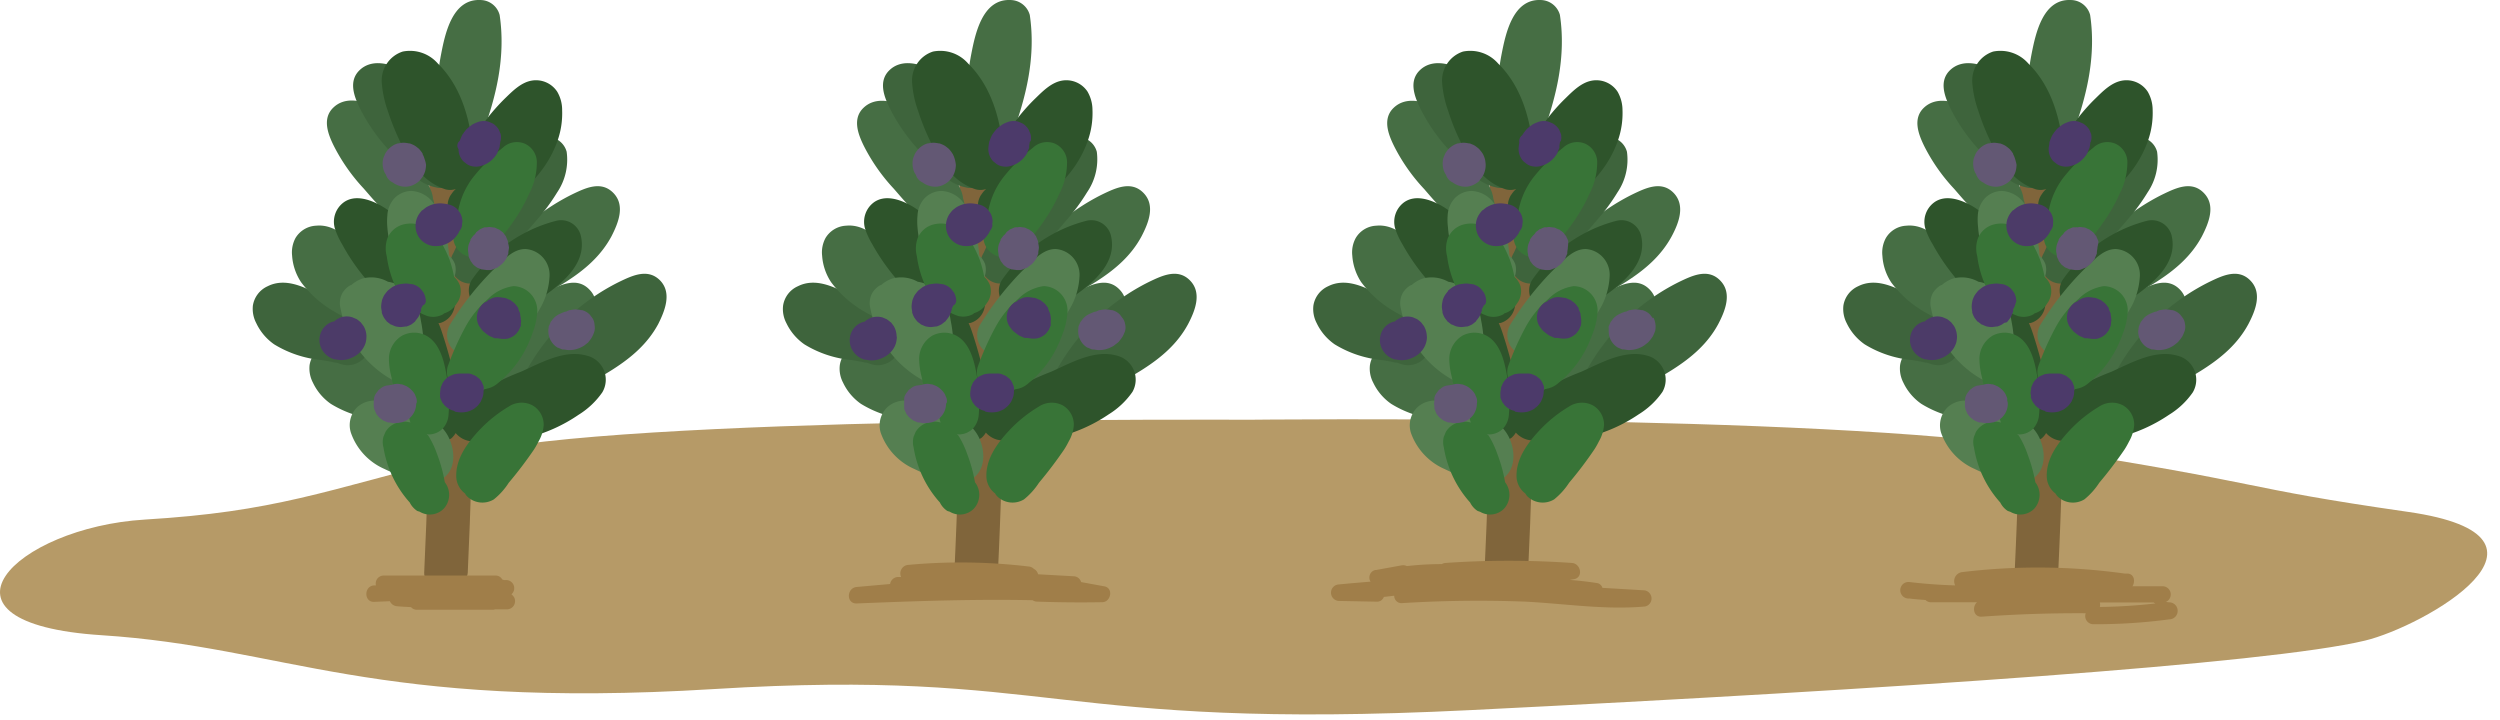 <svg width="118" height="34" fill="none" xmlns="http://www.w3.org/2000/svg"><path d="M58.879 19.813s-29.763-.185-36.736 1.61c-6.973 1.796-9.187 2.73-15.31 3.101-6.123.372-10.715 4.899-2.04 5.458 8.675.559 12.755 3.534 28.914 2.541 16.16-.993 15.812 1.983 35.716.993 19.904-.99 37.645-2.185 42.199-3.278 2.79-.668 10.231-4.9 2.046-6.076-8.185-1.177-6.43-1.311-17.204-2.985-10.773-1.674-37.585-1.364-37.585-1.364Z" fill="#B69A67"/><path d="M22.31 8.629c-.018-.856-2.074-.86-2.055 0 .132 6.136.055 12.269-.233 18.4-.04.855 2.015.855 2.056 0 .283-6.133.36-12.266.232-18.4Z" fill="#80653B"/><path d="M20.273 18.383a1.067 1.067 0 0 0-.505-.522l-2.102-1.165c-.704-.39-1.572-.774-2.36-.374a1.207 1.207 0 0 0-.694.912c-.03.285.025.573.158.827.19.403.482.748.847 1.002a5.18 5.18 0 0 0 2.198.737c.192.031.384.062.576.103l.103.022.062.019.062.018c.107.042.218.073.331.094a1.07 1.07 0 0 0 1.132-.684.9.9 0 0 0 .18-.262.968.968 0 0 0 .012-.727Z" fill="#466E44"/><path d="M17.598 15.572a1.068 1.068 0 0 0-.506-.521l-2.102-1.165c-.7-.387-1.572-.774-2.36-.374a1.207 1.207 0 0 0-.694.912c-.03.285.025.573.159.827.19.403.481.748.846 1.002a5.18 5.18 0 0 0 2.198.737c.192.031.385.062.577.103l.102.025h.062l.065.019c.107.042.219.073.332.093a1.064 1.064 0 0 0 1.128-.683.843.843 0 0 0 .18-.263.968.968 0 0 0 .013-.711Z" fill="#3E643C"/><path d="M18.782 14.42a1.065 1.065 0 0 0-.276-.67l-1.528-1.874c-.509-.625-1.176-1.305-2.053-1.224a1.2 1.2 0 0 0-.98.587c-.134.253-.189.542-.158.827.03.446.175.877.422 1.25a5.158 5.158 0 0 0 1.77 1.5c.168.1.335.2.496.313l.09.063.05.037.053.04c.083.081.174.152.272.213a1.07 1.07 0 0 0 1.302-.215.838.838 0 0 0 .264-.178.956.956 0 0 0 .276-.669ZM27.838 13.687c-.576-.625-1.33-.263-1.96.04a10.176 10.176 0 0 0-4.302 4.06.983.983 0 0 0-.022.873.94.94 0 0 0 .177.497.929.929 0 0 0 1.218.243c1.686-1.092 3.767-1.804 4.778-3.69.322-.618.666-1.44.111-2.023Z" fill="#466E44"/><path d="M31.183 13.265c-.58-.624-1.33-.262-1.959.04a10.177 10.177 0 0 0-4.303 4.06.974.974 0 0 0-.022.874c.008.178.07.35.177.493a.93.93 0 0 0 1.215.247c1.69-1.096 3.767-1.805 4.78-3.69.31-.619.64-1.44.112-2.024Z" fill="#3E643C"/><path d="M28.973 9.131c-.58-.624-1.33-.262-1.96.04a10.177 10.177 0 0 0-4.303 4.06.974.974 0 0 0-.022.874c.008.179.07.35.177.493a.93.93 0 0 0 1.216.247c1.69-1.096 3.766-1.805 4.78-3.69.323-.631.651-1.44.112-2.024Z" fill="#466E44"/><path d="M26.747 7.167a.938.938 0 0 0-1.158-.666.963.963 0 0 0-.433.248 15.35 15.35 0 0 0-3.748 5.183.951.951 0 0 0 .288 1.305.933.933 0 0 0 1.296-.29.93.93 0 0 0 .162-.113c.728-.818 1.475-1.62 2.185-2.454.357-.405.679-.84.961-1.302a2.75 2.75 0 0 0 .447-1.91Z" fill="#3E643C"/><path d="M20.438 9.387a1.366 1.366 0 0 0-.106-.424c-.316-.76-.696-1.491-1.134-2.186-.431-.68-.93-1.461-1.68-1.808-.562-.262-1.272-.368-1.768.094-.555.512-.276 1.249 0 1.81a8.722 8.722 0 0 0 1.41 2.018c.596.677 1.24 1.523 2.17 1.717a.958.958 0 0 0 .715-.097.97.97 0 0 0 .448-.568 1.065 1.065 0 0 0-.055-.556Z" fill="#466E44"/><path d="M21.675 7.614a1.412 1.412 0 0 0-.106-.416c-.316-.759-.694-1.49-1.131-2.185-.434-.678-.93-1.458-1.684-1.808-.561-.259-1.271-.368-1.767.094-.555.515-.276 1.249 0 1.81a8.676 8.676 0 0 0 1.41 2.02c.596.678 1.24 1.524 2.17 1.715.242.062.497.028.713-.096a.967.967 0 0 0 .447-.566c.035-.19.017-.387-.052-.568Z" fill="#3E643C"/><path d="M23.581.701a.947.947 0 0 0-.908-.7c-1.327-.062-1.668 1.593-1.86 2.595a11.356 11.356 0 0 0-.137 3.304c.027.196.099.383.211.546a1.16 1.16 0 0 0 .685.625c.506.196.999-.222 1.16-.662.7-1.84 1.144-3.74.85-5.708Z" fill="#466E44"/><path d="M27.708 16.79c-1.063-.312-2.195.347-3.14.765a11.01 11.01 0 0 0-2.577 1.393.848.848 0 0 0-.288.137c-.047-.312-.115-.624-.177-.937a21.981 21.981 0 0 0-.667-2.47 4.41 4.41 0 0 0-.164-.43h.074a.966.966 0 0 0 .567-.44.977.977 0 0 0 .11-.712 6.152 6.152 0 0 0-1.325-2.498 8.634 8.634 0 0 0-2-1.808c-.542-.337-1.354-.662-1.925-.218a1.136 1.136 0 0 0-.387 1.223c.086.257.2.503.34.734a9.529 9.529 0 0 0 2.66 3.091 1.274 1.274 0 0 0-.467.68c-.092.47-.092.952 0 1.421.06.39.165.771.31 1.137.36.88.814 1.717 1.355 2.498a.955.955 0 0 0 1.29.34.998.998 0 0 0 .21-.256c.18.217.437.355.716.387a7.434 7.434 0 0 0 5.085-1.249 3.784 3.784 0 0 0 1.12-1.058 1.167 1.167 0 0 0-.72-1.73Z" fill="#2E542B"/><path d="M27.404 11.086a.963.963 0 0 0-.447-.568.952.952 0 0 0-.713-.094 6.948 6.948 0 0 0-3.99 2.81.962.962 0 0 0 .338 1.299c.19.1.408.136.62.1.89.365 1.944-.272 2.651-.793.865-.637 1.857-1.534 1.541-2.754ZM26.303 4.332a1.198 1.198 0 0 0-1.24-.521c-.493.1-.883.5-1.24.846-.285.281-.552.58-.8.896-.272.359-.521.734-.747 1.124-.177-1.361-.62-2.707-1.612-3.681a1.742 1.742 0 0 0-1.656-.562 1.427 1.427 0 0 0-.743.558c-.18.264-.266.58-.246.9.034.46.131.915.289 1.349.16.496.354.98.58 1.449.461.955 1.084 1.917 2.145 2.248a.8.8 0 0 0 .483-.02c-.059.053-.113.11-.16.173l-.097.137a.943.943 0 0 0 .695 1.415.954.954 0 0 0 .595-.116c1.578-.98 3.16-2.083 3.782-3.931.15-.444.219-.912.202-1.38a1.698 1.698 0 0 0-.23-.884Z" fill="#2E542B"/><path d="M21.15 20.587a1.981 1.981 0 0 0-1.215-.965.802.802 0 0 0-.124 0 5.592 5.592 0 0 0-.908-.45 3.752 3.752 0 0 0-1.135-.262 1.232 1.232 0 0 0-.911.312 1.19 1.19 0 0 0-.295 1.202 2.905 2.905 0 0 0 1.584 1.711c.39.19.794.343 1.21.46.57.159 1.24.337 1.714-.15.474-.488.369-1.306.08-1.858ZM20.143 16.715a.77.77 0 0 0-.1-.187c-.02-.128-.03-.26-.061-.387v-.122a6.351 6.351 0 0 0-.115-.874 2.503 2.503 0 0 0-.81-1.533 1.69 1.69 0 0 0-.746-.313c-.355-.199-.77-.257-1.166-.162-.206.063-.396.17-.558.312a.434.434 0 0 0-.08.031 1.1 1.1 0 0 0-.339.34 1 1 0 0 0-.096.731 4.95 4.95 0 0 0 .885 2.011 4.907 4.907 0 0 0 1.664 1.424.965.965 0 0 0 .955 0 .78.78 0 0 0 .204-.225.914.914 0 0 0 .214-.237.339.339 0 0 0 .069-.081.941.941 0 0 0 .08-.728ZM24.797 11.754c-.543 0-.952.437-1.318.787a14.152 14.152 0 0 0-2.254 2.804.965.965 0 0 0 .347 1.298c.062.027.127.048.193.063.063.105.145.198.241.275a1.04 1.04 0 0 0 1.21.037c.35-.242.675-.52.97-.827a6.569 6.569 0 0 0 1.389-1.786c.207-.407.33-.852.36-1.308a1.23 1.23 0 0 0-.668-1.218 1.205 1.205 0 0 0-.47-.125ZM21.48 12.485a1.008 1.008 0 0 0-.286-.425c-.02-.301-.06-.6-.118-.896a6.094 6.094 0 0 0-.21-.703 3.318 3.318 0 0 0-.345-.78 1.37 1.37 0 0 0-1.113-.668 1.137 1.137 0 0 0-.781.334c-.21.226-.332.52-.344.83a3 3 0 0 0 0 .553c.02.262.06.522.124.777.15.602.517 1.126 1.03 1.47a.94.94 0 0 0 .415.618.924.924 0 0 0 .731.117l.22-.06a.956.956 0 0 0 .576-.444.968.968 0 0 0 .1-.723Z" fill="#557F51"/><path d="M20.996 22.763c-.079-.454-.201-.9-.366-1.33a4.334 4.334 0 0 0-.416-.874c-.018-.028-.052-.044-.074-.072.03.009.06.015.09.019a.925.925 0 0 0 .666-.278 1.05 1.05 0 0 0 .276-.672c.048-.59.02-1.184-.083-1.767-.093-.577-.242-1.274-.66-1.708a1.212 1.212 0 0 0-1.452-.237 1.284 1.284 0 0 0-.62 1.124c.007.279.047.555.118.824.04.211.092.42.155.625.144.456.375.88.679 1.249.006.097.03.192.068.28a1.087 1.087 0 0 0-.62 0 .996.996 0 0 0-.561.438c-.034.075-.065.153-.096.228a.942.942 0 0 0 0 .506 5.11 5.11 0 0 0 1.24 2.6c.08.16.2.295.347.394.037.022.087.025.127.044a.924.924 0 0 0 1.123-.138.965.965 0 0 0 .059-1.255ZM25.132 19.132a1.103 1.103 0 0 0-1.126.062c-.525.313-1.003.7-1.42 1.15-.545.59-1.088 1.326-1.05 2.185a1.03 1.03 0 0 0 .412.762.596.596 0 0 0 .086.125 1.039 1.039 0 0 0 1.274.156c.276-.221.514-.486.704-.784.428-.507.83-1.037 1.203-1.586.075-.119.143-.24.205-.365.14-.238.223-.505.242-.78a1.051 1.051 0 0 0-.53-.925ZM24.232 13.505a2.13 2.13 0 0 0-1.2.606c-.44.38-.806.839-1.081 1.352-.32.593-.595 1.21-.822 1.845a.964.964 0 0 0 .67 1.179.926.926 0 0 0 .716-.104.78.78 0 0 0 .074-.07c.079.03.162.047.245.05a1.11 1.11 0 0 0 .667-.277c.484-.392.893-.87 1.206-1.411.168-.3.31-.613.421-.937.129-.321.206-.66.23-1.005a1.166 1.166 0 0 0-.303-.855 1.15 1.15 0 0 0-.823-.373ZM21.715 13.496a.983.983 0 0 0-.282-.43 5.517 5.517 0 0 0-.214-.806c-.236-.578-.515-1.18-1.079-1.502a1.454 1.454 0 0 0-1.153-.15 1.111 1.111 0 0 0-.701.64c-.094.274-.105.57-.031.85.074.548.236 1.08.48 1.576a2.615 2.615 0 0 0 1.458 1.249.962.962 0 0 0 .728-.094.461.461 0 0 1 .04-.037 1.02 1.02 0 0 0 .54-.387l.12-.175a.974.974 0 0 0 .094-.734ZM24.76 6.777a.964.964 0 0 0-1.03.197A8.712 8.712 0 0 0 22.307 8.4a3.73 3.73 0 0 0-.735 1.942.754.754 0 0 0 .04.23.958.958 0 0 0-.185.313.99.99 0 0 0 .102.777.934.934 0 0 0 .815.472c.277-.012.541-.123.744-.312l.193-.194a9.557 9.557 0 0 0 1.153-1.477c.201-.315.379-.644.53-.986.252-.473.38-1 .375-1.537a.973.973 0 0 0-.58-.852Z" fill="#387437"/><path d="M20.047 7.526a1.225 1.225 0 0 0-.1-.25.132.132 0 0 0 0-.027 1.5 1.5 0 0 0-.145-.194l-.025-.028c-.059-.05-.124-.1-.186-.144l-.034-.019a1.422 1.422 0 0 0-.223-.096H19.3a1.792 1.792 0 0 0-.245-.032 1.315 1.315 0 0 0-.248.032h-.031a.979.979 0 0 0-.406.24.083.083 0 0 0-.025.022c-.053.06-.102.123-.146.19a.873.873 0 0 0-.056.125.946.946 0 0 0-.05.125.963.963 0 0 0 0 .497.72.72 0 0 0 .115.265c.019.038.028.075.047.112a.623.623 0 0 0 .288.272 1.007 1.007 0 0 0 .583.197c.09 0 .18-.013.267-.04.152-.048.291-.13.406-.241l.018-.019c.052-.06.1-.124.143-.19a.997.997 0 0 0 .109-.25 1.37 1.37 0 0 0 .04-.272v-.028a1.334 1.334 0 0 0-.062-.247ZM23.972 11.426a.197.197 0 0 0 0-.04c-.019-.047-.062-.157-.084-.2v-.016c-.021-.034-.052-.072-.071-.097-.019-.025-.05-.072-.078-.1-.027-.028-.07-.056-.096-.075a1.102 1.102 0 0 0-.096-.071c-.03 0-.167-.075-.198-.085h-.016c-.024 0-.195-.028-.22-.028a.582.582 0 0 0-.124.016h-.124l-.198.084c-.034.022-.075.06-.096.075l-.1.075v.016a1.241 1.241 0 0 0-.065.087l-.028.022-.034.031a3.858 3.858 0 0 0-.136.178v.038l-.084.2a1.033 1.033 0 0 0-.034.271v.019l.028.218v.038c0 .043.065.159.084.203v.022l.074.096a.832.832 0 0 0 .075.097c.027.025.139.113.17.131l.202.085h.024l.224.03h.13c.018 0 .087 0 .127-.018l.195-.081h.025l.043-.028c.069-.05.137-.103.199-.156a.85.85 0 0 0 .13-.15c.032-.038.06-.077.087-.119v-.022a1.96 1.96 0 0 0 .087-.203.177.177 0 0 0 0-.043c0-.047.024-.172.03-.222a.059.059 0 0 0 0-.025 1.758 1.758 0 0 0-.052-.253Z" fill="#635874"/><path d="M20.1 14.22a.856.856 0 0 0-.115-.418l-.127-.168a.853.853 0 0 0-.363-.213l-.27-.037h-.118l-.133.015-.14.019-.055.016a2.1 2.1 0 0 0-.242.103l-.037.025a4.063 4.063 0 0 0-.18.14l-.022.019-.015.019a2.83 2.83 0 0 0-.14.18.183.183 0 0 0-.025.041c-.033.07-.063.14-.09.213a.062.062 0 0 0 0 .021 1.277 1.277 0 0 0-.037.266v.031c0 .056.022.169.031.225a.261.261 0 0 0 0 .047c.026.08.06.157.1.23.037.054.09.123.133.172v.02h.015l.17.13h.016l.196.085c.083.021.168.034.254.037h.03l.221-.028a.062.062 0 0 0 .034 0c.08-.025.157-.059.23-.1l.09-.069.086-.068v-.016c.047-.056.096-.122.14-.181a.443.443 0 0 0 .04-.075c.034-.078.068-.153.1-.234v-.106a.624.624 0 0 0 .074-.144c.127-.05.136-.125.148-.197Z" fill="#4C3A6A"/><path d="M21.826 10.461a.856.856 0 0 0-.114-.418l-.127-.169a.854.854 0 0 0-.363-.212 2.373 2.373 0 0 0-.443-.066 1.846 1.846 0 0 0-.31.038 1.454 1.454 0 0 0-.354.153c-.056.044-.12.09-.173.137h-.02a2.103 2.103 0 0 0-.154.197 1.019 1.019 0 0 0-.124.787c.04.159.12.305.236.421a.951.951 0 0 0 .722.287c.105-.003.209-.018.31-.046.093-.031.183-.07.27-.116a1.248 1.248 0 0 0 .428-.409l.027-.037c.019-.038.028-.063.04-.09a.625.625 0 0 0 .13-.254.933.933 0 0 1 .02-.203ZM24.583 15.085c0-.075-.019-.159-.031-.23a.314.314 0 0 0 0-.054c-.025-.072-.06-.143-.087-.212v-.05a2.685 2.685 0 0 0-.143-.184l-.037-.04c-.059-.05-.124-.1-.186-.144l-.025-.02h-.028a2.657 2.657 0 0 0-.217-.093h-.059a1.408 1.408 0 0 0-.272-.034.637.637 0 0 0-.31.072.62.62 0 0 0-.24.156h-.033a.794.794 0 0 0-.295.312.835.835 0 0 0 0 .834c.053.072.102.143.161.209l.044.044.021.018c.06.05.121.097.186.144l.053.034.05.025.217.094H23.467l.226.031h.158a1.11 1.11 0 0 0 .118-.015.892.892 0 0 0 .397-.228l.065-.085.065-.087c0-.022.08-.181.087-.203.006-.022 0-.075 0-.119a.978.978 0 0 0 .015-.121l-.015-.053ZM17.297 15.872a.973.973 0 0 0-.14-.487l-.127-.168-.021-.02c.059.054-.121-.105-.18-.137l-.199-.084a.865.865 0 0 0-.861.2.181.181 0 0 0-.04 0 .858.858 0 0 0-.382.222.776.776 0 0 0-.152.196.943.943 0 0 0-.087.694.957.957 0 0 0 .251.424c.122.119.271.206.434.253h.05c.086.017.173.027.26.031.105 0 .21-.014.31-.04.1-.031.196-.07.289-.116l.083-.05a1.18 1.18 0 0 0 .23-.19c.116-.124.2-.274.248-.437a1.375 1.375 0 0 0 .034-.29Z" fill="#4C3B68"/><path d="m22.828 18.236-.084-.197a.605.605 0 0 0-.21-.231.39.39 0 0 0-.183-.106.576.576 0 0 0-.31-.072h-.335a1.66 1.66 0 0 0-.255.031.597.597 0 0 0-.13.053.656.656 0 0 0-.288.185.693.693 0 0 0-.186.287.95.95 0 0 0-.047.112l-.028.222a.742.742 0 0 0 0 .115v.116c.023.072.052.142.087.21v.015l.13.165c.059.057.123.107.193.15.072.043.15.076.232.097.025 0 .047.037.071.044a1.456 1.456 0 0 0 .317.034 1.54 1.54 0 0 0 .263-.034c.084-.025.165-.058.242-.097a.591.591 0 0 0 .127-.09.698.698 0 0 0 .115-.098c.05-.058.097-.12.14-.184a.866.866 0 0 0 .049-.115.838.838 0 0 0 .084-.36c.011-.083.014-.168.006-.252Z" fill="#4C3A6A"/><path d="m27.965 15.02-.127-.169a.794.794 0 0 0-.363-.212h-.043a1.423 1.423 0 0 0-.254-.034h-.025c-.074 0-.164.018-.236.03H26.9a.755.755 0 0 0-.174.073h-.028l-.074.021a3.748 3.748 0 0 0-.258.113.93.93 0 0 0-.213.156l-.022.022c-.025.028-.053.069-.072.094a.713.713 0 0 0-.074.096c0 .025-.074.172-.084.2-.009.028 0 .078-.018.122v.11c0 .16.043.318.127.455a.884.884 0 0 0 .31.312h.015l.202.085h.031c.08 0 .164.024.245.03.112.005.225-.006.335-.03a1.494 1.494 0 0 0 .415-.175c.062-.047.127-.097.186-.147l.028-.025-.003-.003c.06-.069.113-.142.161-.219.044-.082.082-.167.112-.256a.667.667 0 0 0 .015-.33.629.629 0 0 0-.096-.32ZM19.672 18.913a.896.896 0 0 0-.019-.122 5.322 5.322 0 0 0-.08-.196.98.98 0 0 0-.14-.178 1.005 1.005 0 0 0-.192-.156l-.04-.025a2.004 2.004 0 0 0-.24-.097h-.046a.615.615 0 0 0-.328 0c-.038 0-.069.025-.103.031h-.034l-.217.031a.618.618 0 0 0-.282.147.42.42 0 0 0-.146.15.625.625 0 0 0-.148.281v.022l-.016.11v.115a.87.87 0 0 0 0 .118c0 .025 0 .081.016.119.015.037 0 .015 0 .025 0 .01.065.16.086.2v.018s.093.132.14.181c.032.03.066.058.102.082a.51.51 0 0 0 .118.084l.1.044.105.043h.028c.07 0 .155.025.226.032h.087c.104-.004.208-.018.31-.04h.021l.199-.085a.795.795 0 0 0 .195-.15.913.913 0 0 0 .27-.643c.043-.056.028-.131.028-.14Z" fill="#635874"/><path d="M23.628 6.649a.67.67 0 0 0 0-.33l-.084-.198a.815.815 0 0 0-.294-.296l-.196-.085a.866.866 0 0 0-.437 0 1.93 1.93 0 0 0-.273.113.398.398 0 0 0-.077.047 2.473 2.473 0 0 0-.226.178 1.728 1.728 0 0 0-.18.23.448.448 0 0 0-.05.076l-.019.037c-.03.075-.068.153-.096.231a.278.278 0 0 0-.053.387.82.82 0 0 0 .112.419c.05.094.122.173.211.23.08.075.177.126.282.15a.865.865 0 0 0 .437 0c.1-.027.197-.065.289-.115.09-.05.175-.113.25-.184a.392.392 0 0 0 .072-.072c.07-.076.132-.16.183-.25V7.19c.031-.069.062-.14.087-.209l.018-.056c0-.066.019-.131.025-.197.006-.065.016-.05.019-.078Z" fill="#4C3A6A"/><path d="M47.333 8.629c-.018-.856-2.074-.86-2.055 0a263.82 263.82 0 0 1-.233 18.4c-.04.855 2.015.855 2.056 0 .291-6.133.369-12.266.232-18.4Z" fill="#80653B"/><path d="M45.296 18.383a1.067 1.067 0 0 0-.505-.522l-2.102-1.165c-.7-.39-1.572-.774-2.36-.374a1.197 1.197 0 0 0-.69.912c-.034.285.02.573.154.827.19.403.482.748.846 1.002a5.18 5.18 0 0 0 2.199.737c.192.031.384.062.576.103l.103.022.062.019.065.018c.107.042.218.074.331.094a1.063 1.063 0 0 0 1.129-.684.845.845 0 0 0 .18-.262.968.968 0 0 0 .012-.727Z" fill="#466E44"/><path d="M42.62 15.572a1.077 1.077 0 0 0-.502-.521l-2.105-1.165c-.7-.387-1.569-.774-2.356-.374a1.195 1.195 0 0 0-.695.912c-.033.285.021.573.155.827.192.403.485.748.85 1.002.667.41 1.418.661 2.195.737.192.031.388.062.577.103l.102.025h.062l.065.019c.107.042.218.073.332.093a1.064 1.064 0 0 0 1.128-.683.91.91 0 0 0 .183-.263.968.968 0 0 0 .01-.711Z" fill="#3E643C"/><path d="M43.802 14.42a1.083 1.083 0 0 0-.28-.67l-1.525-1.874c-.511-.625-1.178-1.305-2.055-1.224a1.2 1.2 0 0 0-.98.587c-.134.253-.19.542-.158.827.03.446.175.877.422 1.25a5.188 5.188 0 0 0 1.77 1.5c.167.1.335.2.5.313l.086.063.05.037.052.04c.084.081.177.152.276.213a1.066 1.066 0 0 0 1.3-.215.837.837 0 0 0 .263-.178.959.959 0 0 0 .279-.669ZM52.861 13.687c-.577-.625-1.33-.263-1.956.04a10.158 10.158 0 0 0-4.307 4.06.983.983 0 0 0-.021.873.94.94 0 0 0 .176.497.93.93 0 0 0 1.219.243c1.686-1.092 3.767-1.804 4.777-3.69.323-.618.655-1.44.112-2.023Z" fill="#466E44"/><path d="M56.194 13.265c-.577-.624-1.33-.262-1.96.04a10.177 10.177 0 0 0-4.303 4.06.974.974 0 0 0-.021.874c.007.178.069.35.176.493a.93.93 0 0 0 1.219.247c1.686-1.096 3.767-1.805 4.777-3.69.323-.619.651-1.44.112-2.024Z" fill="#3E643C"/><path d="M53.996 9.131c-.577-.624-1.33-.262-1.96.04a10.176 10.176 0 0 0-4.303 4.06.973.973 0 0 0-.022.874c.008.179.07.35.177.493a.93.93 0 0 0 1.218.247c1.687-1.111 3.78-1.823 4.778-3.697.323-.624.651-1.433.112-2.017Z" fill="#466E44"/><path d="M51.77 7.167a.938.938 0 0 0-1.155-.666.962.962 0 0 0-.433.248 15.32 15.32 0 0 0-3.751 5.183.951.951 0 0 0 .288 1.305.933.933 0 0 0 1.296-.29.925.925 0 0 0 .161-.113c.729-.818 1.476-1.62 2.17-2.454.358-.405.68-.84.962-1.302a2.75 2.75 0 0 0 .462-1.91Z" fill="#3E643C"/><path d="M45.46 9.387a1.366 1.366 0 0 0-.105-.412c-.315-.76-.694-1.49-1.131-2.186-.431-.68-.93-1.46-1.684-1.807-.561-.263-1.271-.369-1.767.093-.555.512-.276 1.25 0 1.811a8.723 8.723 0 0 0 1.41 2.017c.596.678 1.24 1.524 2.17 1.717a.958.958 0 0 0 .713-.097.97.97 0 0 0 .447-.568c.036-.19.018-.387-.052-.568Z" fill="#466E44"/><path d="M46.685 7.614a1.412 1.412 0 0 0-.105-.416c-.316-.759-.695-1.49-1.132-2.185-.43-.678-.93-1.458-1.683-1.808-.562-.259-1.272-.368-1.768.094-.554.515-.276 1.249 0 1.81a8.676 8.676 0 0 0 1.411 2.02c.595.678 1.24 1.524 2.17 1.715.241.062.496.028.712-.096a.967.967 0 0 0 .448-.566c.036-.19.017-.388-.053-.568Z" fill="#3E643C"/><path d="M48.604.701a.958.958 0 0 0-.908-.7c-1.327-.062-1.668 1.593-1.86 2.595a11.36 11.36 0 0 0-.14 3.304c.026.196.099.383.211.546a1.162 1.162 0 0 0 .685.625c.506.196.998-.222 1.163-.662.691-1.84 1.144-3.74.85-5.708Z" fill="#466E44"/><path d="M52.73 16.79c-1.063-.312-2.194.347-3.137.765-.917.346-1.785.815-2.58 1.393a.848.848 0 0 0-.288.137c-.046-.312-.114-.624-.176-.937a22 22 0 0 0-.664-2.47 4.446 4.446 0 0 0-.167-.43h.074a.965.965 0 0 0 .567-.44.977.977 0 0 0 .11-.712 6.115 6.115 0 0 0-1.325-2.498 8.638 8.638 0 0 0-2-1.808c-.542-.337-1.351-.662-1.925-.218a1.143 1.143 0 0 0-.387 1.223c.086.257.2.503.34.734.43.773.96 1.484 1.576 2.117.339.343.701.661 1.085.952a1.274 1.274 0 0 0-.468.681c-.09.47-.09.951 0 1.42.06.39.164.771.31 1.137.36.88.814 1.718 1.355 2.498a.949.949 0 0 0 1.29.34c.084-.072.157-.159.213-.256.183.209.438.34.713.366a7.431 7.431 0 0 0 5.085-1.227 3.784 3.784 0 0 0 1.12-1.059 1.167 1.167 0 0 0-.72-1.708Z" fill="#2E542B"/><path d="M52.427 11.086a.963.963 0 0 0-.447-.568.952.952 0 0 0-.712-.094 6.939 6.939 0 0 0-3.988 2.81.94.94 0 0 0 .338 1.299c.19.101.408.136.62.1.893.365 1.944-.272 2.651-.793.865-.637 1.854-1.534 1.538-2.754ZM51.336 4.332a1.2 1.2 0 0 0-1.24-.521c-.493.1-.884.5-1.24.846-.288.28-.556.58-.804.896-.27.36-.52.735-.747 1.124-.176-1.361-.62-2.707-1.612-3.681a1.742 1.742 0 0 0-1.656-.562 1.421 1.421 0 0 0-.742.558 1.438 1.438 0 0 0-.244.9c.032.461.127.915.286 1.349.16.496.354.98.583 1.449.462.955 1.082 1.917 2.142 2.248.16.043.33.037.487-.02-.061.052-.116.11-.165.173l-.096.137a.942.942 0 0 0 .695 1.415.954.954 0 0 0 .595-.116c1.578-.98 3.16-2.083 3.782-3.931.153-.449.223-.922.205-1.396a1.734 1.734 0 0 0-.23-.868Z" fill="#2E542B"/><path d="M46.174 20.587a1.981 1.981 0 0 0-1.216-.965.787.787 0 0 0-.12 0 5.721 5.721 0 0 0-.91-.45 3.794 3.794 0 0 0-1.137-.262 1.232 1.232 0 0 0-.911.312 1.189 1.189 0 0 0-.31 1.202 2.923 2.923 0 0 0 1.584 1.711c.39.19.795.343 1.212.46.567.159 1.24.337 1.711-.15.472-.488.388-1.306.097-1.858ZM45.166 16.715a.89.89 0 0 0-.096-.187c-.025-.128-.031-.26-.065-.387 0-.04 0-.081-.016-.122a6.367 6.367 0 0 0-.114-.874 2.504 2.504 0 0 0-.81-1.533 1.676 1.676 0 0 0-.747-.313c-.354-.199-.77-.257-1.165-.162-.206.063-.395.17-.556.312a.385.385 0 0 0-.083.031 1.101 1.101 0 0 0-.338.34 1 1 0 0 0-.096.731c.141.73.444 1.417.886 2.011a4.912 4.912 0 0 0 1.665 1.424.958.958 0 0 0 .952 0 .741.741 0 0 0 .205-.225.918.918 0 0 0 .214-.237.352.352 0 0 0 .071-.081.94.94 0 0 0 .093-.728ZM49.82 11.754c-.543 0-.95.437-1.318.787-.251.237-.493.487-.722.746a14.356 14.356 0 0 0-1.532 2.057.965.965 0 0 0 .338 1.3.536.536 0 0 1 .434.337 1.04 1.04 0 0 0 1.21.037c.35-.241.675-.518.97-.827a6.57 6.57 0 0 0 1.389-1.786 3.32 3.32 0 0 0 .36-1.308 1.224 1.224 0 0 0-.661-1.216 1.203 1.203 0 0 0-.468-.127ZM46.502 12.485a1.031 1.031 0 0 0-.282-.425 7.79 7.79 0 0 0-.12-.896 6.114 6.114 0 0 0-.212-.703 3.443 3.443 0 0 0-.34-.78 1.375 1.375 0 0 0-1.117-.668 1.137 1.137 0 0 0-.781.334c-.21.226-.331.521-.344.83a3 3 0 0 0 0 .553c.02.262.06.522.124.777.15.602.517 1.126 1.03 1.47a.94.94 0 0 0 .414.618.925.925 0 0 0 .732.117l.217-.06a.956.956 0 0 0 .578-.443.968.968 0 0 0 .101-.724Z" fill="#557F51"/><path d="M46.019 22.763c-.079-.454-.201-.9-.366-1.33a4.337 4.337 0 0 0-.416-.874c-.018-.028-.052-.044-.074-.072a.52.52 0 0 0 .09.019c.25 0 .492-.1.67-.278.166-.185.263-.422.275-.672a7.18 7.18 0 0 0-.083-1.767c-.096-.577-.245-1.274-.664-1.708a1.21 1.21 0 0 0-1.448-.237 1.288 1.288 0 0 0-.62 1.124c.009.278.048.555.118.824.044.213.093.422.155.625.146.456.376.88.68 1.249.005.097.028.192.067.28a1.075 1.075 0 0 0-.62 0 1.002 1.002 0 0 0-.564.438l-.096.228a.999.999 0 0 0 0 .506c.155.97.585 1.873 1.24 2.6.078.16.197.296.344.394.037.022.087.025.127.044a.924.924 0 0 0 1.123-.138.964.964 0 0 0 .062-1.255ZM50.158 19.132a1.11 1.11 0 0 0-1.129.062c-.525.313-1.004.7-1.42 1.15-.546.59-1.088 1.326-1.05 2.185a1.04 1.04 0 0 0 .411.762.596.596 0 0 0 .087.125 1.04 1.04 0 0 0 1.274.156c.276-.222.514-.487.707-.784.426-.508.827-1.038 1.2-1.586.075-.119.143-.24.205-.365.14-.238.223-.505.242-.781a1.052 1.052 0 0 0-.527-.924Z" fill="#387437"/><path d="M49.255 13.505a2.13 2.13 0 0 0-1.2.606c-.44.38-.806.839-1.081 1.352a13.26 13.26 0 0 0-.822 1.845.944.944 0 0 0 .319 1.027.926.926 0 0 0 1.144-.006c.079.03.161.046.245.05a1.11 1.11 0 0 0 .667-.277c.485-.392.894-.87 1.206-1.412.168-.3.31-.613.425-.937.126-.321.202-.66.226-1.005a1.164 1.164 0 0 0-.675-1.14 1.143 1.143 0 0 0-.454-.103ZM46.738 13.496a.984.984 0 0 0-.282-.43 5.492 5.492 0 0 0-.214-.806c-.236-.578-.515-1.18-1.08-1.502a1.448 1.448 0 0 0-1.15-.15 1.098 1.098 0 0 0-.7.64c-.095.27-.108.56-.037.837.073.549.236 1.082.483 1.577.31.586.83 1.033 1.454 1.248a.958.958 0 0 0 .73-.093s.024-.028.04-.038a1.02 1.02 0 0 0 .539-.387l.12-.175a.961.961 0 0 0 .097-.72ZM49.786 6.777a.97.97 0 0 0-1.033.197 8.556 8.556 0 0 0-1.42 1.427 3.708 3.708 0 0 0-.738 1.942.754.754 0 0 0 .04.23 1.01 1.01 0 0 0-.185.313.99.99 0 0 0 .447 1.122.944.944 0 0 0 .47.127c.277-.012.541-.123.744-.312l.193-.194a8.93 8.93 0 0 0 .365-.403c.288-.34.552-.698.791-1.074.2-.316.376-.646.53-.986.249-.473.378-1.001.375-1.537a.972.972 0 0 0-.58-.852Z" fill="#387437"/><path d="M45.07 7.526a1.456 1.456 0 0 0-.096-.25l-.019-.027a1.247 1.247 0 0 0-.145-.194l-.025-.028c-.06-.051-.122-.1-.186-.144l-.031-.019a1.59 1.59 0 0 0-.227-.096h-.034a1.803 1.803 0 0 0-.242-.032 1.35 1.35 0 0 0-.25.032h-.032a.978.978 0 0 0-.406.24.084.084 0 0 0-.025.022c-.052.06-.1.124-.145.19a.863.863 0 0 0-.056.125.946.946 0 0 0-.05.125c-.04.163-.04.334 0 .497.018.086.052.169.1.243.004.009.01.016.018.022l.043.112a.622.622 0 0 0 .289.272 1.008 1.008 0 0 0 .583.197.884.884 0 0 0 .27-.04c.15-.049.288-.13.402-.241l.019-.019a1.72 1.72 0 0 0 .146-.19 1.12 1.12 0 0 0 .145-.522v-.028a1.666 1.666 0 0 0-.046-.247ZM48.995 11.426a.212.212 0 0 0 0-.04 3.857 3.857 0 0 0-.084-.2.03.03 0 0 0 0-.016c-.022-.034-.053-.072-.071-.097-.019-.025-.05-.072-.078-.1l-.093-.075c-.021 0-.065-.053-.099-.071-.028 0-.167-.075-.198-.085-.025 0-.196-.028-.22-.028a.53.53 0 0 0-.124.016 1.221 1.221 0 0 0-.124 0l-.196.084h-.018c-.034.022-.075.06-.096.075-.022.016-.069.05-.096.075v.016a.77.77 0 0 0-.069.087l-.028.022-.034.031a3.79 3.79 0 0 0-.136.178v.019a.046.046 0 0 0 0 .019c-.025.05-.065.15-.087.2-.022.05 0 0 0 0a1.045 1.045 0 0 0-.037.252v.038l.028.218v.038c.015.043.065.159.087.203v.022l.074.096c.019.022.05.07.074.097.025.025.14.113.168.131l.198.085h.028l.22.03h.13c.019 0 .087 0 .128-.018l.195-.081h.025l.043-.028.202-.156a.979.979 0 0 0 .127-.15c.028-.038.065-.078.09-.119v-.022c.028-.059.059-.137.083-.203a.188.188 0 0 0 0-.043c0-.047.025-.172.028-.222v-.034a1.79 1.79 0 0 0-.04-.244Z" fill="#635874"/><path d="M45.135 14.22a.82.82 0 0 0-.112-.418l-.13-.168a.853.853 0 0 0-.363-.213l-.27-.037h-.117l-.133.015-.14.019-.056.016c-.081.029-.161.063-.239.103l-.04.025-.18.14-.018.019-.019.019c-.046.056-.093.118-.14.18l-.024.041a3.36 3.36 0 0 0-.09.213v.021a1.277 1.277 0 0 0-.037.266v.031c0 .056.021.169.03.225a.261.261 0 0 0 0 .047c.027.08.06.157.1.23.037.054.09.123.133.172l.016.02.17.13.196.085c.084.021.17.034.257.037h.028l.22-.028h.034c.079-.026.154-.06.226-.1l.09-.069.087-.068h.016v-.016c.05-.056.096-.122.14-.181.042-.06.03-.05.042-.075.035-.078.069-.153.097-.234 0 0 0-.028.015-.044.016-.015 0-.043 0-.062a.77.77 0 0 0 .071-.144c.106-.05.118-.125.14-.197Z" fill="#4C3A6A"/><path d="M46.85 10.461a.819.819 0 0 0-.112-.418l-.13-.169a.854.854 0 0 0-.363-.212 2.336 2.336 0 0 0-.443-.066 1.785 1.785 0 0 0-.31.038 1.377 1.377 0 0 0-.357.153c-.056.044-.12.09-.174.137-.057.062-.11.128-.158.197a1.019 1.019 0 0 0-.124.787c.04.16.122.306.239.421a.93.93 0 0 0 .428.253c.095.026.193.037.291.034.105-.003.21-.018.31-.046.093-.03.184-.07.27-.116a1.3 1.3 0 0 0 .245-.184c.07-.067.132-.142.183-.225a.29.29 0 0 0 .028-.037.692.692 0 0 0 .04-.09.625.625 0 0 0 .13-.254.563.563 0 0 1 .006-.203ZM49.606 15.085c0-.075-.019-.159-.028-.23a.337.337 0 0 0-.016-.054 2.538 2.538 0 0 0-.087-.212v-.05c-.043-.062-.093-.125-.139-.184l-.04-.04c-.06-.05-.124-.1-.186-.144l-.025-.02h-.025a2.722 2.722 0 0 0-.22-.093h-.056a1.457 1.457 0 0 0-.276-.034.637.637 0 0 0-.31.072.62.62 0 0 0-.239.156h-.034a.827.827 0 0 0-.294 1.13c.053.072.102.144.161.21l.043.043.022.019.186.143.053.035.05.025.216.093H48.477l.227.032h.158c.04-.004.078-.009.117-.016a.891.891 0 0 0 .397-.228l.065-.084c.022-.028.044-.06.069-.088 0-.022.077-.18.083-.203.006-.021 0-.075 0-.118a.99.99 0 0 0 0-.122s.013-.031.013-.038ZM42.32 15.872a1 1 0 0 0-.137-.487l-.127-.169-.021-.009a2.228 2.228 0 0 0-.177-.137l-.195-.085a.923.923 0 0 0-.509 0 .96.96 0 0 0-.356.207.182.182 0 0 0-.04 0 .89.89 0 0 0-.534.418.943.943 0 0 0-.087.693.984.984 0 0 0 .685.677h.053c.086.017.173.028.26.032.105 0 .21-.014.31-.04.1-.031.196-.07.289-.116l.084-.05c.084-.054.16-.118.229-.19a1.04 1.04 0 0 0 .248-.438c.019-.083.031-.168.037-.253a.202.202 0 0 0-.012-.053Z" fill="#4C3B68"/><path d="m47.85 18.236-.083-.197a.583.583 0 0 0-.21-.231.39.39 0 0 0-.184-.106.576.576 0 0 0-.31-.072h-.334a1.66 1.66 0 0 0-.255.031.597.597 0 0 0-.13.053.656.656 0 0 0-.288.185.692.692 0 0 0-.186.287.946.946 0 0 0-.044.112c0 .075-.021.147-.03.222a.718.718 0 0 0 0 .115c0 .038 0 .078.015.116.02.073.049.143.087.21a.04.04 0 0 0 0 .015c.04.056.083.112.127.165a.894.894 0 0 0 .425.247c.027 0 .046.037.07.044a1.456 1.456 0 0 0 .317.034c.09-.004.179-.015.267-.034.082-.025.162-.058.238-.097a.589.589 0 0 0 .127-.09.694.694 0 0 0 .115-.098c.051-.057.098-.119.14-.184a.905.905 0 0 0 .053-.115.843.843 0 0 0 .08-.36.974.974 0 0 0-.006-.252Z" fill="#4C3A6A"/><path d="m52.988 15.02-.127-.169a.794.794 0 0 0-.363-.212h-.043a1.388 1.388 0 0 0-.254-.034h-.04c-.075 0-.162.018-.236.03h-.019a.815.815 0 0 0-.173.073h-.025l-.078.021a3.748 3.748 0 0 0-.257.113.931.931 0 0 0-.214.156l-.022.022c-.025.028-.052.069-.071.094a.697.697 0 0 0-.074.096s-.075.172-.084.2c-.01.028 0 .078-.016.122v.11a.869.869 0 0 0 .124.455.883.883 0 0 0 .31.312h.016l.201.085h.031c.081 0 .165.024.245.03.113.005.225-.006.335-.03a1.492 1.492 0 0 0 .416-.175l.189-.147.025-.025c.018 0 .03-.034.046-.05.06-.069.113-.142.161-.219a1.69 1.69 0 0 0 .112-.255.628.628 0 0 0 0-.332.605.605 0 0 0-.115-.271ZM44.695 18.913a.584.584 0 0 0-.019-.122l-.084-.196a.98.98 0 0 0-.14-.178 1.005 1.005 0 0 0-.191-.156l-.04-.025a1.661 1.661 0 0 0-.24-.097h-.046a.615.615 0 0 0-.328 0c-.038 0-.069.025-.103.031h-.034l-.217.031a.618.618 0 0 0-.279.147.429.429 0 0 0-.149.15.625.625 0 0 0-.146.281.045.045 0 0 0 0 .022v.225a.87.87 0 0 0 0 .118v.144c0 .04.066.16.084.2v.018s.093.132.14.181c.032.03.066.057.102.082a.51.51 0 0 0 .118.084l.1.044.105.043h.027c.069 0 .152.025.224.032h.087c.104-.004.208-.018.31-.04h.018l.195-.085a.913.913 0 0 0 .465-.793c.056-.056.04-.131.04-.14Z" fill="#635874"/><path d="M48.65 6.649a.63.63 0 0 0-.015-.33l-.083-.198a.815.815 0 0 0-.295-.296l-.195-.085a.865.865 0 0 0-.437 0c-.094.03-.185.068-.273.113a2.105 2.105 0 0 0-.3.225 2.055 2.055 0 0 0-.233.306l-.02.037c-.03.075-.067.153-.092.231a.346.346 0 0 0-.022.081c-.016.085-.027.17-.034.256a.819.819 0 0 0 .112.468c.05.095.124.174.214.232a.582.582 0 0 0 .279.15.865.865 0 0 0 .437 0c.1-.028.199-.067.291-.116a1.35 1.35 0 0 0 .248-.184.31.31 0 0 0 .072-.072c.07-.076.131-.16.182-.25a.12.12 0 0 0 0-.028c.032-.069.063-.14.09-.209v-.056c0-.066.019-.131.025-.197.006-.065.047-.05.05-.078Z" fill="#4C3A6A"/><path d="M72.356 8.629c-.019-.856-2.074-.86-2.055 0 .136 6.136.058 12.269-.233 18.4-.04.855 2.015.855 2.056 0 .291-6.133.369-12.266.232-18.4Z" fill="#80653B"/><path d="M70.32 18.383a1.077 1.077 0 0 0-.503-.522l-2.105-1.165c-.7-.39-1.569-.774-2.356-.374a1.2 1.2 0 0 0-.695.912c-.033.285.021.573.155.827.191.403.484.748.85 1.002.667.41 1.417.661 2.195.737.192.031.387.062.576.103l.103.022.062.019.065.018c.107.042.218.074.331.094a1.063 1.063 0 0 0 1.129-.684.912.912 0 0 0 .183-.262.968.968 0 0 0 .01-.727Z" fill="#466E44"/><path d="M67.644 15.572a1.077 1.077 0 0 0-.497-.521l-2.105-1.165c-.7-.387-1.568-.774-2.356-.374a1.207 1.207 0 0 0-.694.912c-.032.285.022.573.155.827.191.403.484.748.85 1.002a5.17 5.17 0 0 0 2.194.737c.195.031.388.062.577.103l.105.025h.06l.064.019c.108.042.219.073.332.093a1.064 1.064 0 0 0 1.129-.683.855.855 0 0 0 .182-.263.967.967 0 0 0 .004-.711Z" fill="#3E643C"/><path d="M68.825 14.42a1.081 1.081 0 0 0-.276-.67l-1.529-1.874c-.511-.625-1.175-1.305-2.055-1.224a1.187 1.187 0 0 0-.977.587 1.413 1.413 0 0 0-.16.827c.03.446.175.877.42 1.25a5.216 5.216 0 0 0 1.771 1.5c.167.1.338.2.5.313l.086.063.05.037.052.04c.085.081.177.152.276.213a1.066 1.066 0 0 0 1.3-.215.888.888 0 0 0 .266-.178.968.968 0 0 0 .276-.669ZM77.884 13.687c-.577-.625-1.33-.263-1.956.04a10.157 10.157 0 0 0-4.307 4.06.983.983 0 0 0-.021.873.94.94 0 0 0 .18.497.93.93 0 0 0 1.215.243c1.69-1.092 3.767-1.804 4.777-3.69.326-.618.655-1.44.112-2.023Z" fill="#466E44"/><path d="M81.217 13.265c-.577-.624-1.33-.262-1.96.04a10.177 10.177 0 0 0-4.303 4.06.982.982 0 0 0-.022.874c.01.178.071.35.177.493a.93.93 0 0 0 1.219.247c1.686-1.096 3.766-1.805 4.777-3.69.323-.619.654-1.44.112-2.024Z" fill="#3E643C"/><path d="M79.019 9.131c-.577-.624-1.33-.262-1.96.04a10.177 10.177 0 0 0-4.303 4.06.983.983 0 0 0-.022.874c.01.178.071.35.177.493a.93.93 0 0 0 1.218.247c1.7-1.111 3.767-1.823 4.778-3.697.332-.624.642-1.433.112-2.017Z" fill="#466E44"/><path d="M76.793 7.167a.938.938 0 0 0-1.155-.666.962.962 0 0 0-.433.248 15.319 15.319 0 0 0-3.751 5.183.951.951 0 0 0 .288 1.305.933.933 0 0 0 1.296-.29.83.83 0 0 0 .161-.113c.729-.818 1.476-1.62 2.186-2.454.358-.404.68-.84.961-1.302a2.75 2.75 0 0 0 .447-1.91Z" fill="#3E643C"/><path d="M70.487 9.387a1.474 1.474 0 0 0-.109-.412c-.315-.76-.694-1.49-1.132-2.186-.43-.68-.93-1.46-1.683-1.807-.561-.263-1.271-.369-1.767.093-.555.512-.276 1.25 0 1.811.37.737.845 1.416 1.407 2.017.596.678 1.24 1.524 2.17 1.717a.958.958 0 0 0 .713-.097.97.97 0 0 0 .447-.568c.037-.19.02-.386-.046-.568Z" fill="#466E44"/><path d="M71.724 7.614a1.526 1.526 0 0 0-.109-.416c-.316-.759-.694-1.49-1.131-2.185-.431-.678-.93-1.458-1.684-1.808-.561-.259-1.271-.368-1.767.094-.552.515-.273 1.249 0 1.81.37.739.844 1.42 1.407 2.02.596.678 1.256 1.524 2.17 1.715.241.062.497.028.713-.096a.967.967 0 0 0 .447-.566c.037-.19.02-.387-.046-.568Z" fill="#3E643C"/><path d="M73.627.701a.959.959 0 0 0-.899-.7c-1.327-.062-1.665 1.593-1.86 2.595a11.249 11.249 0 0 0-.136 3.304c.025.196.096.383.207.546a1.176 1.176 0 0 0 .689.625c.502.196.995-.222 1.159-.662.682-1.84 1.138-3.74.84-5.708Z" fill="#466E44"/><path d="M77.757 16.79c-1.067-.312-2.198.347-3.14.765-.918.346-1.786.815-2.58 1.393a.832.832 0 0 0-.286.137c-.05-.312-.117-.624-.18-.937a21.979 21.979 0 0 0-.663-2.47 4.395 4.395 0 0 0-.167-.43h.074a.966.966 0 0 0 .567-.44.977.977 0 0 0 .11-.712 6.115 6.115 0 0 0-1.325-2.498 8.684 8.684 0 0 0-1.996-1.808c-.546-.337-1.355-.662-1.929-.218a1.143 1.143 0 0 0-.387 1.223c.086.257.2.503.34.734a9.96 9.96 0 0 0 1.573 2.117c.337.343.699.661 1.082.952a1.29 1.29 0 0 0-.469.681c-.09.47-.09.951 0 1.42.06.39.164.772.31 1.137.36.88.814 1.717 1.352 2.498a.952.952 0 0 0 1.29.34.935.935 0 0 0 .214-.256c.184.208.438.338.713.366a7.431 7.431 0 0 0 5.085-1.227c.442-.271.825-.632 1.122-1.059a1.17 1.17 0 0 0-.71-1.708Z" fill="#2E542B"/><path d="M77.45 11.086a.963.963 0 0 0-.447-.568.952.952 0 0 0-.713-.094 6.952 6.952 0 0 0-3.987 2.81.958.958 0 0 0 .338 1.299c.19.101.408.136.62.1.893.365 1.944-.272 2.654-.793.862-.637 1.851-1.534 1.535-2.754ZM76.352 4.332a1.199 1.199 0 0 0-1.24-.521c-.496.1-.886.5-1.24.846-.287.28-.554.58-.8.896-.273.358-.522.733-.747 1.124-.18-1.361-.62-2.707-1.615-3.681a1.742 1.742 0 0 0-1.656-.562 1.427 1.427 0 0 0-.741.559c-.179.264-.265.58-.245.899.032.461.13.915.289 1.349.157.497.35.98.58 1.449.461.955 1.081 1.917 2.142 2.248a.81.81 0 0 0 .487-.02c-.06.053-.116.11-.165.173l-.096.137a.942.942 0 0 0 .696 1.415.962.962 0 0 0 .597-.116c1.575-.98 3.156-2.083 3.78-3.931a3.88 3.88 0 0 0 .204-1.396c0-.304-.08-.603-.23-.868Z" fill="#2E542B"/><path d="M71.197 20.587a1.974 1.974 0 0 0-1.216-.965.787.787 0 0 0-.12 0 5.725 5.725 0 0 0-.909-.45 3.772 3.772 0 0 0-1.138-.262 1.232 1.232 0 0 0-.911.312 1.188 1.188 0 0 0-.31 1.202 2.924 2.924 0 0 0 1.584 1.711c.39.19.795.343 1.212.46.568.159 1.24.337 1.712-.15.47-.488.387-1.306.096-1.858ZM70.189 16.715a.76.76 0 0 0-.096-.187c-.022-.128-.031-.26-.065-.387v-.122a6.367 6.367 0 0 0-.115-.874 2.503 2.503 0 0 0-.81-1.533 1.68 1.68 0 0 0-.743-.313 1.623 1.623 0 0 0-1.17-.162c-.204.063-.394.17-.554.312a.385.385 0 0 0-.084.032 1.101 1.101 0 0 0-.338.34 1.015 1.015 0 0 0-.096.73c.142.73.444 1.417.886 2.011a4.912 4.912 0 0 0 1.666 1.424.958.958 0 0 0 .951 0 .742.742 0 0 0 .205-.225.916.916 0 0 0 .214-.237.352.352 0 0 0 .071-.081.941.941 0 0 0 .078-.728ZM74.846 11.754c-.546 0-.952.437-1.321.787-.251.237-.493.487-.722.746-.57.64-1.082 1.328-1.532 2.057a.968.968 0 0 0 .341 1.3c.06.027.124.048.19.062.064.105.145.198.241.275a1.04 1.04 0 0 0 1.21.037c.35-.241.675-.518.97-.827a6.64 6.64 0 0 0 1.392-1.786c.206-.407.327-.852.356-1.308a1.225 1.225 0 0 0-.658-1.215 1.202 1.202 0 0 0-.467-.128ZM71.525 12.485a1.03 1.03 0 0 0-.282-.425c-.023-.3-.063-.6-.118-.896a6.795 6.795 0 0 0-.214-.703 3.448 3.448 0 0 0-.34-.78 1.375 1.375 0 0 0-1.114-.668 1.14 1.14 0 0 0-.784.334c-.21.226-.331.521-.344.83-.014.184-.008.37.015.553.019.262.06.522.121.777a2.476 2.476 0 0 0 1.033 1.47.942.942 0 0 0 .415.618.925.925 0 0 0 .732.117l.223-.066c.238-.07.44-.23.562-.447a.968.968 0 0 0 .095-.714Z" fill="#557F51"/><path d="M71.041 22.763c-.078-.454-.2-.9-.365-1.33a4.328 4.328 0 0 0-.413-.874c-.021-.028-.056-.044-.074-.072.03.01.06.016.09.019.25 0 .49-.1.666-.278.167-.185.264-.422.276-.672a7.032 7.032 0 0 0-.083-1.767c-.097-.577-.242-1.274-.664-1.708a1.21 1.21 0 0 0-1.448-.237 1.294 1.294 0 0 0-.62 1.124c.008.278.048.555.118.824.043.213.093.422.155.625.146.456.376.88.679 1.249a.836.836 0 0 0 .071.28 1.087 1.087 0 0 0-.62 0 1.002 1.002 0 0 0-.564.438c-.031.075-.062.153-.096.228a.999.999 0 0 0 0 .506c.156.969.587 1.872 1.24 2.6.079.16.199.296.347.394.04.017.082.031.124.044a.924.924 0 0 0 1.123-.138.965.965 0 0 0 .058-1.255ZM75.18 19.132a1.11 1.11 0 0 0-1.128.062c-.525.313-1.002.7-1.417 1.15-.546.59-1.091 1.326-1.054 2.185a1.04 1.04 0 0 0 .412.762.977.977 0 0 0 .087.125 1.04 1.04 0 0 0 1.274.156 3.34 3.34 0 0 0 .707-.784c.428-.507.829-1.036 1.2-1.586.076-.118.144-.24.205-.365.14-.238.223-.505.245-.781a1.058 1.058 0 0 0-.53-.924Z" fill="#387437"/><path d="M74.278 13.505a2.112 2.112 0 0 0-1.196.606c-.442.38-.81.838-1.086 1.352-.319.593-.593 1.21-.818 1.845a.961.961 0 0 0 .668 1.18.926.926 0 0 0 .718-.105.758.758 0 0 0 .071-.07.835.835 0 0 0 .245.05c.247-.015.481-.113.667-.277.486-.39.895-.869 1.206-1.411.168-.3.31-.613.424-.937.126-.322.203-.66.227-1.005a1.16 1.16 0 0 0-.676-1.127 1.139 1.139 0 0 0-.45-.1ZM71.764 13.496a1.013 1.013 0 0 0-.282-.43 5.948 5.948 0 0 0-.217-.806c-.236-.578-.515-1.18-1.08-1.502a1.447 1.447 0 0 0-1.15-.15 1.104 1.104 0 0 0-.7.64c-.095.274-.106.57-.031.85.07.548.233 1.082.48 1.576.31.587.83 1.033 1.454 1.249a.955.955 0 0 0 .73-.094s.024-.028.04-.037a1.02 1.02 0 0 0 .539-.387l.12-.175a.977.977 0 0 0 .097-.734ZM74.808 6.777a.97.97 0 0 0-1.032.197 8.8 8.8 0 0 0-1.42 1.427 3.735 3.735 0 0 0-.738 1.942.754.754 0 0 0 .04.23 1.01 1.01 0 0 0-.186.313.992.992 0 0 0 .106.778.933.933 0 0 0 .812.47c.277-.01.541-.122.744-.311.069-.063.13-.128.192-.194.128-.131.249-.265.366-.403.288-.34.552-.698.79-1.074.201-.315.378-.645.531-.986.249-.473.378-1.001.375-1.537a.972.972 0 0 0-.58-.852Z" fill="#387437"/><path d="M70.093 7.526a1.232 1.232 0 0 0-.096-.25l-.016-.027a1.533 1.533 0 0 0-.149-.194l-.024-.028c-.06-.051-.122-.1-.187-.144l-.03-.019a1.59 1.59 0 0 0-.227-.096h-.034a1.803 1.803 0 0 0-.242-.032 1.284 1.284 0 0 0-.248.032h-.034a1 1 0 0 0-.406.24.085.085 0 0 0-.025.022c-.052.06-.1.124-.145.19-.022.038-.04.091-.056.125a.933.933 0 0 0-.05.125c-.04.163-.04.334 0 .497.02.086.053.168.1.243.004.009.01.016.018.022.015.037.028.075.046.112a.604.604 0 0 0 .211.231c.022.02.053.025.075.041a1.009 1.009 0 0 0 .582.197.868.868 0 0 0 .27-.04c.152-.05.29-.131.406-.241v-.019a1.72 1.72 0 0 0 .146-.19.892.892 0 0 0 .106-.25 1.027 1.027 0 0 0 .04-.3 1.677 1.677 0 0 0-.031-.247ZM74.018 11.426a.197.197 0 0 0 0-.04c0-.047-.062-.157-.084-.2v-.016a.873.873 0 0 0-.074-.097.88.88 0 0 0-.078-.1l-.093-.075c-.021 0-.065-.053-.099-.071h-.016c-.027 0-.167-.075-.198-.085h-.015l-.224-.028a.557.557 0 0 0-.124.016 1.223 1.223 0 0 0-.124 0l-.195.084h-.019c-.034.022-.074.06-.096.075-.021.016-.068.05-.096.075v.016a.792.792 0 0 0-.068.087l-.028.022-.03.031c-.05.057-.096.116-.137.178v.038c-.025.05-.065.15-.084.2-.019.05 0 0 0 0a1.035 1.035 0 0 0-.037.252v.038c0 .072.018.146.03.218a.085.085 0 0 0 0 .038c.016.043.066.159.084.203a.08.08 0 0 0 0 .022c.02.03.053.071.072.096.018.025.05.07.077.097.025.025.14.113.168.131l.198.085.22.03h.13c.02 0 .087 0 .128-.018l.198-.081h.025l.04-.028.202-.156a.973.973 0 0 0 .127-.15c.028-.038.065-.078.09-.119v-.022c.03-.059.059-.137.087-.203a.188.188 0 0 0 0-.043c0-.047.024-.172.027-.222v-.034c.013-.08.018-.162.016-.244Z" fill="#635874"/><path d="M70.146 14.22a.82.82 0 0 0-.112-.418l-.13-.168a.853.853 0 0 0-.363-.213l-.267-.037h-.12l-.134.015-.14.019-.055.016c-.082.03-.161.064-.239.103l-.037.025c-.062.043-.124.093-.183.14l-.019.019v.019a2.008 2.008 0 0 0-.164.221 1.63 1.63 0 0 0-.09.213v.021a1.27 1.27 0 0 0-.037.266v.031c0 .056.022.169.03.225a.261.261 0 0 0 0 .047c.027.08.06.157.1.23.037.054.093.123.133.172v.02h.02l.166.13h.02l.197.085c.085.021.171.034.258.037h.03l.218-.028a.073.073 0 0 0 .034 0c.079-.026.154-.06.226-.1l.09-.069.087-.068v-.016c.05-.056.096-.122.14-.181a.458.458 0 0 0 .043-.075c.034-.078.068-.153.096-.234a.177.177 0 0 0 0-.044c0-.022 0-.043.016-.062a.625.625 0 0 0 .07-.144c.097-.05.106-.125.116-.197Z" fill="#4C3A6A"/><path d="M71.872 10.461a.819.819 0 0 0-.111-.418l-.13-.169a.854.854 0 0 0-.363-.212 2.338 2.338 0 0 0-.444-.066 1.786 1.786 0 0 0-.31.038 1.376 1.376 0 0 0-.275.11l-.081.043c-.056.044-.118.09-.17.137h-.02c-.056.061-.108.127-.154.197a.993.993 0 0 0-.121.268c-.045.17-.045.349 0 .519.04.16.122.306.239.421a.93.93 0 0 0 .427.253c.096.026.194.037.292.034.105-.003.209-.019.31-.046.092-.031.181-.07.267-.116a1.43 1.43 0 0 0 .248-.184c.068-.068.13-.144.183-.225l.024-.037c.016-.03.03-.06.04-.09a.596.596 0 0 0 .13-.254c0-.056.01-.14.02-.203ZM74.632 15.085c0-.075-.022-.159-.031-.23a.314.314 0 0 0 0-.054 4.361 4.361 0 0 0-.09-.212v-.05c-.043-.063-.093-.125-.14-.184a.25.25 0 0 0-.04-.04 2.1 2.1 0 0 0-.186-.144l-.025-.02h-.025a3.273 3.273 0 0 0-.217-.093h-.058a1.425 1.425 0 0 0-.276-.034.654.654 0 0 0-.31.072.619.619 0 0 0-.24.156h-.033a.824.824 0 0 0-.412.823.833.833 0 0 0 .102.307c.052.072.102.144.16.21l.044.043.025.019c.059.05.121.096.183.143l.053.035.05.024.216.094h.118l.223.031h.158c.041-.003.081-.008.121-.015a.93.93 0 0 0 .397-.228l.065-.084.069-.088c0-.022.077-.18.083-.203.008-.039.015-.079.019-.118v-.122l-.003-.038ZM67.346 15.872a1.005 1.005 0 0 0-.14-.487l-.127-.168-.021-.02a2.212 2.212 0 0 0-.177-.137l-.195-.084a.923.923 0 0 0-.509 0 .928.928 0 0 0-.353.206.21.21 0 0 0-.044 0 .892.892 0 0 0-.533.419.942.942 0 0 0-.084.693.98.98 0 0 0 .685.677h.05c.086.017.173.027.26.031.105 0 .21-.014.31-.04.099-.03.194-.069.286-.116a1.18 1.18 0 0 0 .313-.24 1.041 1.041 0 0 0 .285-.69l-.006-.044Z" fill="#4C3B68"/><path d="m72.874 18.236-.084-.197a.582.582 0 0 0-.21-.231.381.381 0 0 0-.18-.106.59.59 0 0 0-.31-.072h-.339c-.085.004-.17.015-.254.031a.602.602 0 0 0-.13.053.787.787 0 0 0-.471.472.61.61 0 0 0-.047.112c0 .075-.021.147-.03.222a.742.742 0 0 0 0 .115v.116a.88.88 0 0 0 .086.21v.015c.043.056.084.112.127.165a.87.87 0 0 0 .425.247c.025 0 .043.037.068.044a1.455 1.455 0 0 0 .316.034c.09-.004.18-.015.267-.034a1.56 1.56 0 0 0 .242-.097.659.659 0 0 0 .124-.09.702.702 0 0 0 .115-.098 1.47 1.47 0 0 0 .14-.184.92.92 0 0 0 .052-.115.842.842 0 0 0 .08-.36.865.865 0 0 0 .013-.252Z" fill="#4C3A6A"/><path d="m78.014 15.02-.13-.169a.795.795 0 0 0-.363-.212h-.043a1.39 1.39 0 0 0-.254-.034h-.04c-.072 0-.162.018-.236.03h-.019a.735.735 0 0 0-.17.073h-.028l-.075.021c-.089.034-.175.071-.26.113a.993.993 0 0 0-.214.156l-.022.022c-.025.028-.052.069-.071.094a.71.71 0 0 0-.071.096s-.078.172-.087.2c-.01.028 0 .078 0 .122v.11a.885.885 0 0 0 .434.764l.198.084h.031c.08 0 .165.025.245.032a1.3 1.3 0 0 0 .75-.206c.066-.047.128-.097.19-.147l.028-.025.043-.05c.06-.07.114-.143.164-.219.042-.082.078-.168.109-.256a.943.943 0 0 0-.08-.624l-.029.025ZM69.718 18.913a.582.582 0 0 0-.019-.122l-.084-.196a1.117 1.117 0 0 0-.136-.178 1.028 1.028 0 0 0-.195-.156l-.04-.025a1.646 1.646 0 0 0-.24-.097h-.046a.616.616 0 0 0-.326 0c-.037 0-.068.025-.105.031h-.034l-.217.031a.62.62 0 0 0-.28.147.43.43 0 0 0-.148.15.625.625 0 0 0-.146.281.043.043 0 0 0 0 .022v.11c0 .037 0 .077-.015.115 0 .037.015.1.015.118v.144c.016.04.066.16.084.2v.018s.093.132.14.182c.032.029.066.056.102.08a.53.53 0 0 0 .12.085l.097.044.105.044h.044c.071 0 .155.024.226.03h.084c.104-.003.208-.017.31-.04h.034l.195-.084a.91.91 0 0 0 .465-.793.502.502 0 0 0 .01-.14Z" fill="#635874"/><path d="M73.674 6.649a.63.63 0 0 0 0-.33c-.028-.066-.056-.132-.08-.198a.85.85 0 0 0-.31-.296l-.196-.085a.865.865 0 0 0-.437 0c-.094.032-.185.07-.273.113a2.105 2.105 0 0 0-.3.225 2.055 2.055 0 0 0-.23.306.356.356 0 0 0-.136.35c-.016.084-.026.171-.035.255v.05a.858.858 0 0 0 .115.419.583.583 0 0 0 .21.23.594.594 0 0 0 .28.15.865.865 0 0 0 .437 0c.101-.026.199-.065.291-.115a1.372 1.372 0 0 0 .323-.256c.068-.077.129-.16.18-.25a.12.12 0 0 0 0-.028c.03-.069.062-.14.09-.209a.377.377 0 0 0 0-.056c0-.066.018-.131.024-.197.007-.065.047-.05.047-.078Z" fill="#4C3A6A"/><path d="M97.38 8.629c-.02-.856-2.075-.86-2.056 0a263.82 263.82 0 0 1-.233 18.4c-.04.855 2.015.855 2.056 0 .291-6.133.368-12.266.232-18.4Z" fill="#80653B"/><path d="M95.342 18.383a1.076 1.076 0 0 0-.502-.522l-2.105-1.165c-.7-.39-1.569-.774-2.356-.374a1.207 1.207 0 0 0-.695.912c-.031.285.023.573.155.827.191.403.484.748.85 1.002.667.409 1.417.66 2.195.737.195.031.387.062.576.103l.106.022.059.019.065.018c.107.042.218.074.331.094a1.063 1.063 0 0 0 1.129-.684.854.854 0 0 0 .183-.262.968.968 0 0 0 .01-.727Z" fill="#466E44"/><path d="M92.666 15.572a1.077 1.077 0 0 0-.502-.52l-2.102-1.166c-.704-.387-1.572-.774-2.36-.374a1.207 1.207 0 0 0-.694.912c-.031.285.023.573.155.827.192.403.485.748.85 1.002.668.41 1.42.661 2.198.737.192.031.384.062.573.103l.106.025h.059l.065.019c.107.042.218.073.332.093a1.07 1.07 0 0 0 1.131-.683.9.9 0 0 0 .18-.263.943.943 0 0 0 .01-.711Z" fill="#3E643C"/><path d="M93.848 14.42a1.081 1.081 0 0 0-.276-.67l-1.529-1.874c-.508-.625-1.175-1.305-2.055-1.224a1.187 1.187 0 0 0-.977.587 1.436 1.436 0 0 0-.161.846c.028.446.173.877.419 1.249a5.194 5.194 0 0 0 1.773 1.502c.167.1.335.2.496.312l.087.062c.018.011.036.024.052.038l.053.04c.083.082.174.153.273.213a1.066 1.066 0 0 0 1.299-.216c.1-.042.19-.102.267-.178a.953.953 0 0 0 .279-.687ZM102.91 13.687c-.58-.625-1.333-.263-1.959.04a10.04 10.04 0 0 0-2.326 1.586 9.978 9.978 0 0 0-1.978 2.457.975.975 0 0 0-.025.875c.012.18.074.352.18.496a.93.93 0 0 0 1.216.244c1.69-1.093 3.767-1.805 4.78-3.69.314-.603.652-1.425.112-2.008Z" fill="#466E44"/><path d="M106.24 13.265c-.577-.624-1.33-.262-1.957.04a10.16 10.16 0 0 0-4.306 4.06.983.983 0 0 0-.022.874c.011.178.073.349.177.493a.928.928 0 0 0 1.219.247c1.689-1.096 3.766-1.805 4.777-3.69.323-.619.654-1.44.112-2.024Z" fill="#3E643C"/><path d="M104.042 9.131c-.577-.624-1.33-.262-1.957.04a10.16 10.16 0 0 0-4.306 4.06.983.983 0 0 0-.022.874.94.94 0 0 0 .177.493.93.93 0 0 0 1.218.247c1.69-1.096 3.767-1.805 4.778-3.69.323-.631.654-1.44.112-2.024Z" fill="#466E44"/><path d="M101.816 7.167a.934.934 0 0 0-.658-.665.955.955 0 0 0-.93.247 15.363 15.363 0 0 0-3.751 5.183.951.951 0 0 0 .288 1.305.933.933 0 0 0 1.296-.29.824.824 0 0 0 .161-.113c.732-.818 1.476-1.62 2.186-2.454.358-.404.68-.84.961-1.302.379-.56.538-1.24.447-1.91Z" fill="#3E643C"/><path d="M95.51 9.387a1.474 1.474 0 0 0-.11-.412c-.314-.76-.693-1.49-1.13-2.186-.432-.68-.93-1.46-1.684-1.807-.561-.263-1.268-.369-1.767.093-.552.512-.273 1.25 0 1.811a8.62 8.62 0 0 0 1.407 2.017c.596.678 1.24 1.524 2.17 1.717a.955.955 0 0 0 .713-.096.967.967 0 0 0 .447-.569c.036-.19.02-.386-.047-.568Z" fill="#466E44"/><path d="M96.746 7.614a1.522 1.522 0 0 0-.108-.416 14.442 14.442 0 0 0-1.132-2.185c-.43-.678-.93-1.458-1.68-1.808-.564-.259-1.271-.368-1.77.094-.552.515-.273 1.249 0 1.81a8.659 8.659 0 0 0 1.407 2.02c.596.678 1.24 1.524 2.17 1.715.241.062.496.028.713-.096a.967.967 0 0 0 .447-.566c.036-.19.02-.387-.047-.568Z" fill="#3E643C"/><path d="M98.653.701a.95.95 0 0 0-.912-.7c-1.323-.062-1.664 1.593-1.86 2.595a11.249 11.249 0 0 0-.136 3.304c.025.196.097.383.208.546a1.176 1.176 0 0 0 .688.625c.502.196.995-.222 1.16-.662.691-1.84 1.147-3.74.852-5.708Z" fill="#466E44"/><path d="M102.78 16.79c-1.067-.312-2.198.347-3.14.765-.918.346-1.786.815-2.58 1.393a.863.863 0 0 0-.285.137c-.05-.312-.118-.624-.18-.937a21.975 21.975 0 0 0-.664-2.47 4.456 4.456 0 0 0-.167-.43h.077a.965.965 0 0 0 .567-.44.977.977 0 0 0 .11-.712 6.158 6.158 0 0 0-1.328-2.498 8.622 8.622 0 0 0-1.996-1.808c-.546-.337-1.355-.662-1.926-.218a1.14 1.14 0 0 0-.39 1.223c.086.258.201.504.344.734a9.844 9.844 0 0 0 1.575 2.139c.338.343.7.661 1.082.952a1.29 1.29 0 0 0-.468.68c-.092.47-.092.952 0 1.421.059.39.163.771.31 1.137.36.88.813 1.717 1.351 2.498a.952.952 0 0 0 1.29.34.935.935 0 0 0 .214-.256c.184.209.44.34.716.365a7.426 7.426 0 0 0 5.085-1.227c.443-.27.825-.63 1.122-1.058a1.172 1.172 0 0 0-.242-1.484 1.147 1.147 0 0 0-.477-.246Z" fill="#2E542B"/><path d="M102.492 11.086a.972.972 0 0 0-.45-.567.956.956 0 0 0-.713-.095 6.95 6.95 0 0 0-3.987 2.81.96.96 0 0 0 .338 1.299c.19.101.408.136.62.1.893.365 1.944-.272 2.654-.793.846-.637 1.848-1.533 1.538-2.754ZM101.375 4.332a1.197 1.197 0 0 0-1.24-.521c-.496.1-.886.5-1.24.846-.287.28-.554.58-.8.896-.273.358-.522.733-.747 1.124-.18-1.361-.62-2.707-1.612-3.681a1.748 1.748 0 0 0-1.659-.562 1.427 1.427 0 0 0-.741.559c-.179.264-.265.58-.245.899.034.46.131.915.289 1.349.158.496.352.98.58 1.449.461.955 1.081 1.917 2.142 2.248a.81.81 0 0 0 .486-.02 1.25 1.25 0 0 0-.164.173l-.093.137a.941.941 0 0 0 .693 1.414.961.961 0 0 0 .597-.115c1.578-.98 3.156-2.083 3.779-3.931.153-.449.222-.922.205-1.396a1.727 1.727 0 0 0-.23-.868Z" fill="#2E542B"/><path d="M96.22 20.587a1.966 1.966 0 0 0-1.213-.965.828.828 0 0 0-.124 0 5.734 5.734 0 0 0-.908-.45 3.75 3.75 0 0 0-1.138-.262 1.231 1.231 0 0 0-.908.312 1.192 1.192 0 0 0-.31 1.202 2.921 2.921 0 0 0 1.584 1.711c.39.19.795.343 1.212.46.567.159 1.24.337 1.715-.15.474-.488.381-1.306.09-1.858ZM95.215 16.715a.901.901 0 0 0-.1-.187c-.02-.128-.03-.26-.061-.387v-.122a6.367 6.367 0 0 0-.115-.874 2.503 2.503 0 0 0-.812-1.533 1.664 1.664 0 0 0-.744-.313 1.617 1.617 0 0 0-1.166-.162c-.206.063-.396.17-.558.312a.385.385 0 0 0-.084.032c-.135.088-.25.204-.338.34a1.015 1.015 0 0 0-.093.73c.14.73.442 1.417.884 2.012a4.899 4.899 0 0 0 1.665 1.423.958.958 0 0 0 .951 0 .74.74 0 0 0 .205-.225.932.932 0 0 0 .217-.237.431.431 0 0 0 .068-.081.97.97 0 0 0 .081-.728ZM99.869 11.754c-.546 0-.952.437-1.321.787-.251.237-.49.487-.722.746a14.359 14.359 0 0 0-1.529 2.057.964.964 0 0 0 .338 1.3c.061.026.124.047.19.062.063.105.145.198.24.275a1.04 1.04 0 0 0 1.21.037c.351-.241.676-.518.97-.827a6.644 6.644 0 0 0 1.393-1.786c.205-.408.327-.853.359-1.308a1.226 1.226 0 0 0-.661-1.215 1.21 1.21 0 0 0-.467-.128ZM96.548 12.485a1.002 1.002 0 0 0-.282-.425c-.022-.3-.061-.6-.118-.896a6.795 6.795 0 0 0-.214-.703 3.306 3.306 0 0 0-.34-.78 1.369 1.369 0 0 0-1.114-.668 1.146 1.146 0 0 0-.784.334c-.208.227-.33.521-.344.83-.012.184-.007.37.015.553.019.262.06.522.121.777.15.603.519 1.127 1.032 1.47a.94.94 0 0 0 .416.618.925.925 0 0 0 .732.117l.22-.06a.953.953 0 0 0 .567-.447.964.964 0 0 0 .093-.72Z" fill="#557F51"/><path d="M96.068 22.763c-.081-.454-.205-.9-.37-1.33a4.328 4.328 0 0 0-.412-.874c-.021-.028-.052-.044-.074-.072.03 0 .059.022.09.019a.925.925 0 0 0 .666-.278c.167-.185.264-.422.276-.672a6.89 6.89 0 0 0-.083-1.767c-.093-.577-.242-1.274-.664-1.708a1.21 1.21 0 0 0-1.448-.237 1.285 1.285 0 0 0-.62 1.124c.006.279.044.555.115.824.042.211.094.42.158.625.143.457.374.881.679 1.249.006.097.03.192.068.28a1.087 1.087 0 0 0-.62 0 1.003 1.003 0 0 0-.564.438l-.093.228a.942.942 0 0 0 0 .506c.154.97.585 1.873 1.24 2.6.079.16.199.296.347.394a.998.998 0 0 0 .127.044.924.924 0 0 0 1.123-.138.975.975 0 0 0 .059-1.255ZM100.203 19.132a1.107 1.107 0 0 0-1.128.062c-.524.314-1.001.7-1.417 1.15-.546.59-1.091 1.326-1.05 2.185a1.026 1.026 0 0 0 .408.762.987.987 0 0 0 .087.125 1.042 1.042 0 0 0 1.278.156 3.33 3.33 0 0 0 .703-.784c.428-.507.83-1.037 1.203-1.586.075-.119.143-.24.205-.365.138-.239.221-.506.242-.781a1.047 1.047 0 0 0-.531-.924Z" fill="#387437"/><path d="M99.301 13.505c-.453.067-.873.28-1.197.606-.441.38-.81.838-1.085 1.352-.319.593-.593 1.21-.818 1.845a.961.961 0 0 0 .668 1.18.926.926 0 0 0 .718-.105.498.498 0 0 0 .071-.07.835.835 0 0 0 .245.05c.247-.015.483-.113.67-.277.484-.392.892-.87 1.203-1.411.169-.3.311-.613.424-.937.128-.321.204-.66.227-1.005a1.148 1.148 0 0 0-1.126-1.227ZM96.787 13.496a1.012 1.012 0 0 0-.282-.43 5.922 5.922 0 0 0-.214-.806c-.236-.578-.515-1.18-1.082-1.502a1.448 1.448 0 0 0-1.15-.15 1.104 1.104 0 0 0-.701.64c-.096.274-.106.57-.031.85.07.548.233 1.082.48 1.576.31.588.832 1.034 1.458 1.249a.947.947 0 0 0 .725-.094.493.493 0 0 0 .04-.037c.218-.064.409-.2.54-.387l.12-.175a.977.977 0 0 0 .097-.734ZM99.831 6.777a.964.964 0 0 0-1.029.197A8.713 8.713 0 0 0 97.38 8.4a3.733 3.733 0 0 0-.735 1.942.666.666 0 0 0 .037.23.937.937 0 0 0-.182.313.99.99 0 0 0 .102.777.935.935 0 0 0 .812.472c.277-.011.541-.122.744-.312a8.938 8.938 0 0 0 .558-.596c.288-.34.552-.699.79-1.075.201-.315.378-.645.531-.986.249-.474.378-1.001.375-1.537a.966.966 0 0 0-.58-.852Z" fill="#387437"/><path d="M95.119 7.526a1.225 1.225 0 0 0-.1-.25V7.25a1.852 1.852 0 0 0-.145-.194l-.028-.028c-.06-.051-.121-.1-.186-.144l-.031-.019a1.546 1.546 0 0 0-.223-.096h-.037a1.806 1.806 0 0 0-.242-.032 1.285 1.285 0 0 0-.248.032h-.034c-.153.047-.292.13-.406.24l-.025.022c-.052.06-.101.124-.146.19a.82.82 0 0 0-.053.125.926.926 0 0 0-.052.125c-.04.163-.04.334 0 .497a.725.725 0 0 0 .117.265c0 .037.028.075.047.112a.604.604 0 0 0 .21.231c.022.02.053.025.075.041a1.007 1.007 0 0 0 .583.197.87.87 0 0 0 .27-.04c.151-.05.29-.131.406-.241l.018-.019c.051-.06.099-.124.143-.19a.997.997 0 0 0 .109-.25 1.37 1.37 0 0 0 .04-.272v-.028a2.18 2.18 0 0 0-.062-.247ZM99.044 11.426v-.04a3.88 3.88 0 0 0-.087-.2v-.016a.873.873 0 0 0-.074-.097.904.904 0 0 0-.078-.1l-.093-.075c-.018 0-.065-.053-.096-.071-.03 0-.17-.075-.201-.085l-.22-.028a.557.557 0 0 0-.125.016 1.221 1.221 0 0 0-.124 0h-.105l-.195.084h-.019l-.096.075c-.022.019-.068.05-.096.075v.016a.781.781 0 0 0-.068.087l-.028.022-.031.031a2.464 2.464 0 0 0-.137.178v.038c-.025.05-.065.15-.083.2a1.045 1.045 0 0 0-.038.252v.038c0 .072.022.146.031.218a.085.085 0 0 0 0 .038c0 .043.066.159.084.203a.08.08 0 0 0 0 .022l.071.096c.019.022.05.07.078.097l.167.131h.016l.198.085h.028l.22.03h.13c.016 0 .09 0 .13-.018l.196-.081h.025l.04-.028.202-.156c.048-.046.091-.096.13-.15.028-.038.062-.078.087-.119v-.022c.03-.059.059-.137.087-.203a.177.177 0 0 0 0-.043c0-.047.024-.172.03-.222v-.034c.02-.08.035-.162.044-.244Z" fill="#635874"/><path d="M95.168 14.22a.819.819 0 0 0-.111-.418l-.13-.168a.854.854 0 0 0-.363-.213l-.267-.037h-.117l-.137.015-.136.019-.06.016c-.08.03-.16.064-.238.103l-.037.025a2.809 2.809 0 0 0-.18.14l-.022.019-.015.019a1.99 1.99 0 0 0-.165.221c-.033.07-.063.14-.09.213v.021a1.27 1.27 0 0 0-.037.266v.031c0 .056.019.169.028.225a.261.261 0 0 0 0 .047c.028.08.062.157.103.23.037.054.093.123.133.172l.019.02h.015l.167.13a.03.03 0 0 0 .016 0l.198.085c.084.021.169.034.255.037h.03l.218-.028a.073.073 0 0 0 .034 0c.078-.025.154-.059.226-.1l.09-.069.146-.034v-.016c.05-.056.096-.121.14-.18a.474.474 0 0 0 .043-.075c.034-.079.068-.153.096-.235a.188.188 0 0 0 0-.043v-.063a.625.625 0 0 0 .074-.144l.075-.23Z" fill="#4C3A6A"/><path d="M96.91 10.461a.819.819 0 0 0-.11-.418l-.13-.169a.854.854 0 0 0-.364-.212 2.344 2.344 0 0 0-.44-.066 1.789 1.789 0 0 0-.31.038 1.376 1.376 0 0 0-.353.153c-.056.044-.121.09-.174.137h-.019a1.1 1.1 0 0 0-.276.465c-.045.17-.045.349 0 .519a.95.95 0 0 0 .958.709c.105-.004.21-.02.31-.047.094-.031.184-.07.27-.116a1.248 1.248 0 0 0 .428-.409l.025-.037a.692.692 0 0 0 .04-.09.625.625 0 0 0 .133-.254l.013-.203ZM99.655 15.085c0-.075-.019-.159-.031-.23a.313.313 0 0 0 0-.054c-.025-.072-.06-.143-.09-.212v-.05c-.044-.063-.093-.125-.14-.184l-.04-.04c-.059-.05-.121-.1-.183-.144l-.025-.02h-.028a3.273 3.273 0 0 0-.217-.093h-.059a1.425 1.425 0 0 0-.275-.034.862.862 0 0 0-.555.228h-.031a.824.824 0 0 0-.31.312.834.834 0 0 0 0 .834c.052.071.105.143.164.209l.04.043.025.02c.059.05.12.096.183.143l.052.034.053.025.217.094H98.52l.223.031h.149s.08 0 .118-.015a.892.892 0 0 0 .397-.228l.065-.085c.025-.028.046-.06.068-.087 0-.022.078-.181.084-.203a.679.679 0 0 0 .018-.119c0-.022 0-.084.016-.121l-.003-.054ZM92.369 15.872a1.003 1.003 0 0 0-.14-.487l-.13-.168-.022-.02a2.21 2.21 0 0 0-.176-.137l-.196-.084a.865.865 0 0 0-.861.2.21.21 0 0 0-.044 0 .892.892 0 0 0-.642.756.916.916 0 0 0 .025.356.98.98 0 0 0 .248.424c.123.119.273.206.437.253h.05c.086.017.173.027.26.031.105 0 .21-.014.31-.04.099-.03.194-.07.286-.116a.549.549 0 0 0 .083-.05c.085-.052.162-.117.23-.19.117-.124.203-.274.25-.437.02-.084.031-.168.035-.253l-.003-.038Z" fill="#4C3B68"/><path d="m97.897 18.236-.08-.197a.623.623 0 0 0-.215-.231.381.381 0 0 0-.18-.106.59.59 0 0 0-.31-.072h-.337c-.086.004-.17.015-.255.031a.771.771 0 0 0-.13.053.648.648 0 0 0-.285.184.667.667 0 0 0-.186.288.61.61 0 0 0-.047.112c0 .075-.018.147-.03.222 0 .037 0 .078.015.115.015.038 0 .078 0 .116a.88.88 0 0 0 .087.21v.015l.127.165c.057.057.12.107.189.15a.923.923 0 0 0 .236.097c.024 0 .043.037.068.044a1.484 1.484 0 0 0 .316.034c.09-.004.179-.015.267-.034.083-.026.163-.058.241-.097a.66.66 0 0 0 .124-.09.894.894 0 0 0 .118-.098s.103-.121.14-.184c.037-.062.037-.087.05-.115a.796.796 0 0 0 .08-.36.864.864 0 0 0-.003-.252Z" fill="#4C3A6A"/><path d="m103.037 15.02-.13-.169a.794.794 0 0 0-.363-.212h-.04a1.468 1.468 0 0 0-.257-.034h-.041c-.071 0-.161.018-.232.03h-.022a.713.713 0 0 0-.17.073h-.028l-.075.021c-.089.034-.175.071-.26.113a1.073 1.073 0 0 0-.214.156l-.019.022-.074.094a1.022 1.022 0 0 0-.071.096s-.078.172-.084.2a.717.717 0 0 0-.019.122l-.015.11a.9.9 0 0 0 .434.767l.198.085h.031c.081 0 .165.024.248.03a1.29 1.29 0 0 0 .747-.205c.066-.047.128-.097.19-.147l.027-.025.044-.05c.059-.07.114-.142.164-.219.042-.082.078-.168.109-.255a.63.63 0 0 0 .015-.332.599.599 0 0 0-.093-.271ZM94.74 18.913a.854.854 0 0 0 0-.122l-.083-.196a1.008 1.008 0 0 0-.329-.334l-.043-.025a1.767 1.767 0 0 0-.236-.097H94a.615.615 0 0 0-.31 0c-.037 0-.068.025-.105.031h-.03l-.22.031a.634.634 0 0 0-.28.147.43.43 0 0 0-.149.15.627.627 0 0 0-.145.281.2.2 0 0 0 0 .022l-.016.11V19.143c0 .02 0 .082.019.119a.075.075 0 0 0 0 .025c0 .04.065.16.083.2v.018s.093.132.143.182c.03.03.064.057.1.08a.528.528 0 0 0 .12.085l.096.044.106.044h.055c.072 0 .155.024.227.03h.087c.104-.003.208-.017.31-.04h.018l.195-.084a.91.91 0 0 0 .465-.793.503.503 0 0 0-.027-.14Z" fill="#635874"/><path d="M98.697 6.649a.628.628 0 0 0 0-.33 5.244 5.244 0 0 0-.081-.198.867.867 0 0 0-.31-.296l-.198-.085a.866.866 0 0 0-.438 0c-.093.032-.184.07-.272.113a2.105 2.105 0 0 0-.3.225 2.055 2.055 0 0 0-.23.306l-.02.037a3.016 3.016 0 0 0-.095.231.632.632 0 0 0-.022.081c0 .085-.025.172-.034.256v.05a.82.82 0 0 0 .111.419.583.583 0 0 0 .211.23.62.62 0 0 0 .28.15.865.865 0 0 0 .436 0c.102-.026.2-.065.292-.115a1.375 1.375 0 0 0 .322-.256 1.66 1.66 0 0 0 .183-.25V7.19c.031-.069.062-.14.09-.209a1.059 1.059 0 0 0 .04-.253c.016-.028.035-.05.035-.078Z" fill="#4C3A6A"/><path d="M24.267 28.19a.91.91 0 0 0-.125-.14.384.384 0 0 0-.247-.672h-.106l-.084-.028a.351.351 0 0 0-.31-.184h-5.289a.374.374 0 0 0-.364.296.38.38 0 0 0 .001.169h-.08c-.493.022-.496.799 0 .777l.74-.031a.396.396 0 0 0 .332.237c.22.022.444.028.667.044a.357.357 0 0 0 .276.122h3.606a.338.338 0 0 0 .08-.019h.58a.386.386 0 0 0 .367-.383.394.394 0 0 0-.044-.188ZM52.12 27.674l-1.091-.2a.372.372 0 0 0-.35-.274l-1.681-.094a.384.384 0 0 0-.198-.253.394.394 0 0 0-.227-.112 27.038 27.038 0 0 0-5.708-.078.4.4 0 0 0-.314.198.408.408 0 0 0-.02.373h-.158a.39.39 0 0 0-.36.331l-1.575.14c-.487.044-.502.8 0 .778 2.765-.112 5.531-.21 8.3-.153.059.04.127.063.198.066 1.033.037 2.06.046 3.082.028.415.006.558-.668.102-.75ZM77.63 27.865l-1.997-.119a.311.311 0 0 0-.251-.225 17.842 17.842 0 0 0-1.287-.15l.205-.034c.45-.093.31-.737-.102-.765a42.88 42.88 0 0 0-5.975 0 .408.408 0 0 0-.17.053c-.548 0-1.097.032-1.647.094a.413.413 0 0 0-.25-.034l-1.2.218h-.038a.361.361 0 0 0-.256.215.368.368 0 0 0 .027.335c-.505.043-1.01.084-1.513.134a.387.387 0 0 0-.353.389.392.392 0 0 0 .353.388l1.801.035a.339.339 0 0 0 .341-.225c.165-.016.326-.037.49-.056a.343.343 0 0 0 .221.33.336.336 0 0 0 .139.02 57.948 57.948 0 0 1 5.844-.07c1.879.098 3.748.397 5.63.229a.384.384 0 0 0 .31-.386.39.39 0 0 0-.322-.376ZM102.383 28.43l-.152-.019a.387.387 0 0 0-.143-.74h-1.435c.133-.212.093-.556-.198-.596h-.152a29.632 29.632 0 0 0-7.708-.069.427.427 0 0 0-.358.429c0 .068.017.135.048.196a24.345 24.345 0 0 1-2.17-.16.385.385 0 0 0-.39.232.393.393 0 0 0 .231.527.386.386 0 0 0 .159.019c.257.034.515.05.772.072a.35.35 0 0 0 .257.106h2.17c-.241.215-.173.709.227.68a64.28 64.28 0 0 1 4.905-.162.387.387 0 0 0 .178.473.38.38 0 0 0 .175.045 26.067 26.067 0 0 0 3.593-.23.398.398 0 0 0 .394-.407.4.4 0 0 0-.403-.396Zm-3.27.218a.446.446 0 0 0 0-.212h2.538c.025.02.052.035.081.047-.868.1-1.741.155-2.62.165Z" fill="#A07E49"/></svg>